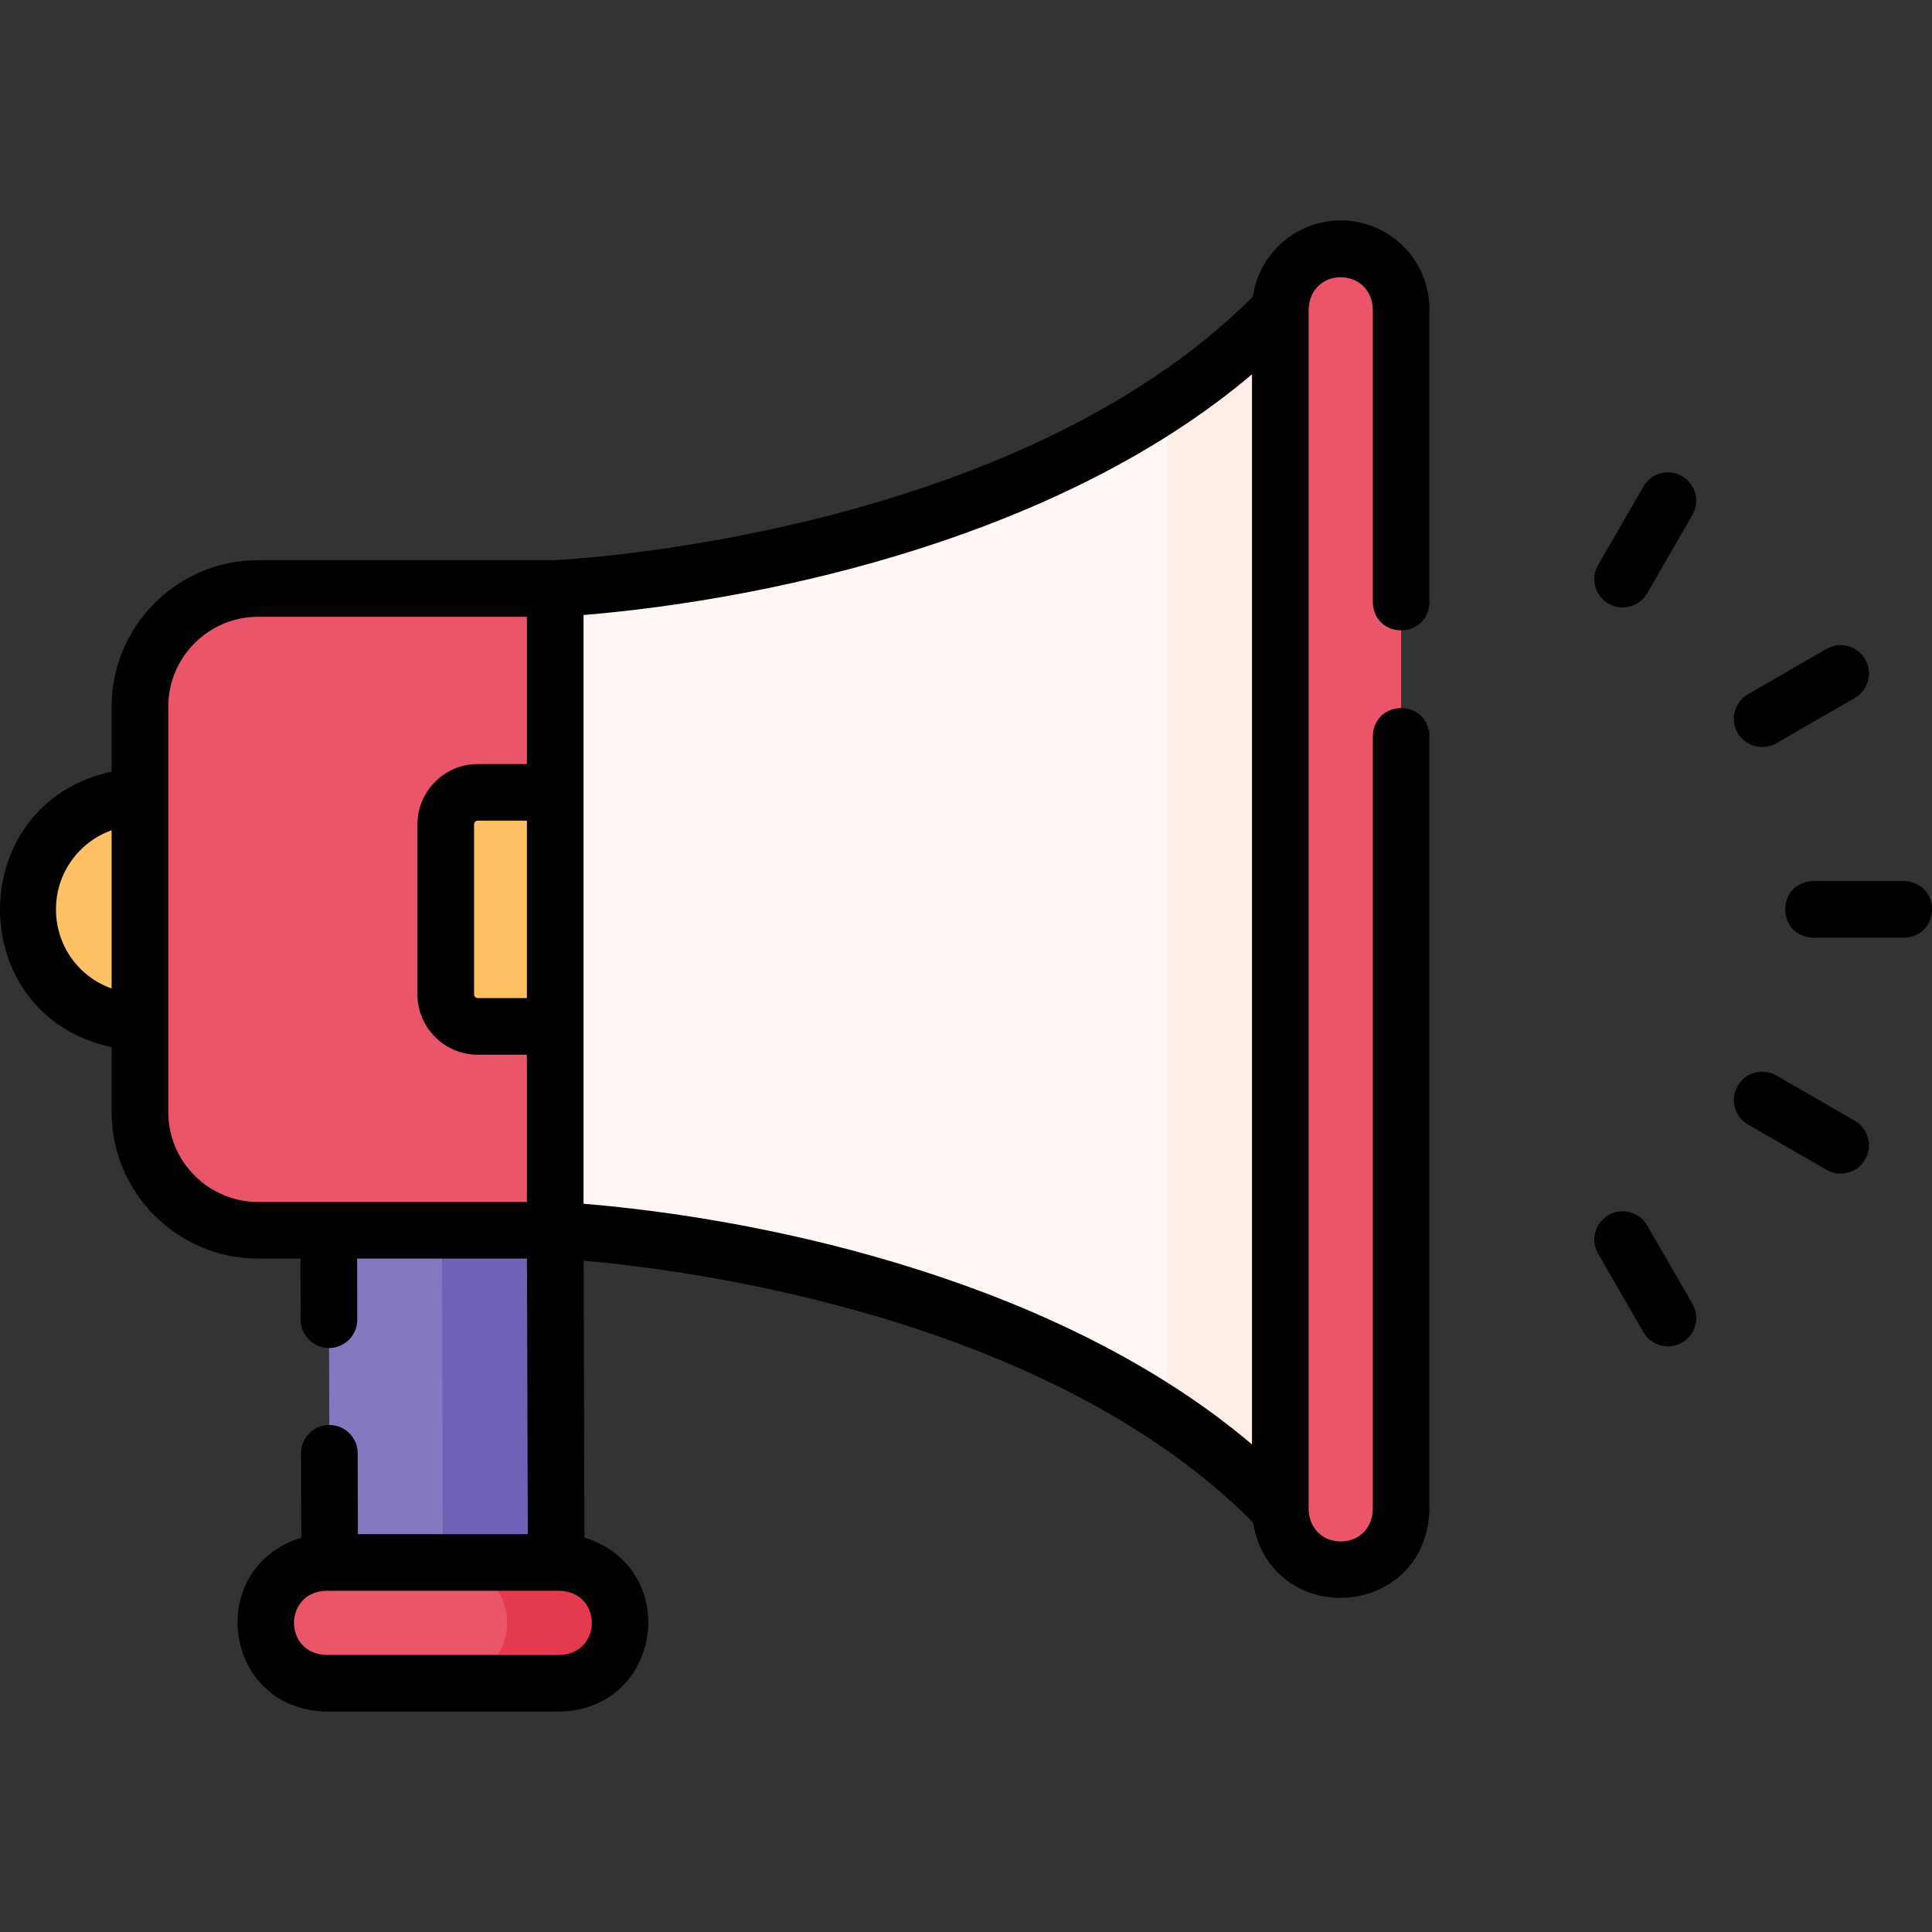 <svg id="Layer_1" enable-background="new 0 0 511.774 511.774" height="512" viewBox="0 0 511.774 511.774" width="512" xmlns="http://www.w3.org/2000/svg"><rect x="0" y="0" width="511.774" height="511.774" fill="#333333" stroke="none"/><g><circle cx="37.073" cy="240.887" fill="#fec165" r="29.744"/><path d="m355.15 415.887c-8.837 0-16-7.163-16-16v-318c0-8.837 7.163-16 16-16 8.837 0 16 7.163 16 16v318c0 8.837-7.164 16-16 16z" fill="#eb5569"/><path d="m147.073 325.887h-78.693c-17.291 0-31.308-14.017-31.308-31.308v-107.384c0-17.291 14.017-31.308 31.308-31.308h78.692v170z" fill="#eb5569"/><path d="m339.145 81.887v318c-66.46-69-192.07-74-192.07-74v-170s125.61-5 192.07-74z" fill="#fff7f3"/><path d="m309.145 106.669v268.436c10.785 7.175 20.944 15.38 30 24.782v-318c-9.056 9.402-19.215 17.608-30 24.782z" fill="#ffeee7"/><path d="m147.075 271.887h-20.508c-4.69 0-8.492-3.802-8.492-8.492v-45.015c0-4.69 3.802-8.492 8.492-8.492h20.508z" fill="#fec165"/><path d="m147.329 413.887h-60l-.254-88h60z" fill="#8379c1"/><path d="m147.075 325.887h-30l.254 88h30z" fill="#6e61b6"/><path d="m148.329 445.887h-62c-8.837 0-16-7.163-16-16 0-8.837 7.163-16 16-16h62c8.837 0 16 7.163 16 16 0 8.837-7.163 16-16 16z" fill="#eb5569"/><path d="m148.329 413.887h-30c8.836 0 16 7.163 16 16 0 8.837-7.164 16-16 16h30c8.836 0 16-7.163 16-16 0-8.836-7.164-16-16-16z" fill="#e53950"/><g><path d="m355.149 58.387c-11.826 0-21.635 8.782-23.26 20.167-63.146 63.312-180.571 69.623-184.985 69.833h-78.523c-21.399 0-38.809 17.409-38.809 38.808v17.207c-39.432 8.49-39.428 64.591 0 72.973v17.204c0 21.398 17.409 38.808 38.809 38.808h11.216l.047 16.214c.012 4.135 3.367 7.479 7.5 7.479h.021c4.143-.012 7.49-3.379 7.479-7.521l-.047-16.171h45l.211 73h-45l-.062-21.444c-.012-4.135-3.367-7.479-7.5-7.479h-.021c-4.143.012-7.49 3.379-7.479 7.521l.064 22.328c-25.79 8.024-20.774 45.408 6.519 46.073h62c27.336-.675 32.289-38.106 6.481-46.084l-.211-73.359c27.75 2.434 122.757 14.598 177.291 69.276 4.921 28.565 45.86 25.826 46.76-3.333v-204.871c-.344-9.931-14.66-9.923-15 0v204.872c-.429 11.264-16.575 11.255-17 0v-318c.429-11.264 16.575-11.255 17 0v77.641c.344 9.931 14.66 9.923 15 0v-77.642c-.001-12.958-10.543-23.5-23.501-23.5zm-215.577 206h-13.005c-.547 0-.992-.445-.992-.992v-45.016c0-.547.445-.992.992-.992h13.005zm-124.743-23.5c0-9.655 6.106-17.88 14.743-20.952v41.905c-8.648-3.054-14.743-11.24-14.743-20.953zm53.552 77.5c-13.128 0-23.809-10.68-23.809-23.808v-107.384c0-13.127 10.681-23.808 23.809-23.808h71.191v39h-13.005c-8.818 0-15.992 7.174-15.992 15.992v45.016c0 8.818 7.174 15.992 15.992 15.992h13.005v39zm79.948 120h-62c-11.264-.429-11.255-16.575 0-17h62c11.264.429 11.255 16.575 0 17zm183.316-55.764c-50.134-42.508-126.065-59.523-177.069-63.761v-155.949c51.114-4.273 126.83-21.216 177.069-63.761z"/><path d="m504.329 233.387h-24c-9.931.344-9.923 14.66 0 15h24c9.931-.344 9.923-14.659 0-15z"/><path d="m466.805 197.889c1.272 0 2.562-.324 3.743-1.006l20.784-12c3.587-2.071 4.816-6.658 2.745-10.245s-6.66-4.816-10.245-2.745l-20.784 12c-3.587 2.071-4.816 6.658-2.745 10.245 1.389 2.405 3.91 3.751 6.502 3.751z"/><path d="m445.579 126.139c-3.59-2.072-8.176-.842-10.245 2.745l-12 20.785c-2.071 3.587-.842 8.174 2.745 10.245 3.524 2.053 8.162.875 10.245-2.745l12-20.785c2.071-3.588.842-8.175-2.745-10.245z"/><path d="m436.324 324.606c-2.07-3.587-6.659-4.816-10.245-2.745-3.587 2.071-4.816 6.658-2.745 10.245l12 20.785c2.082 3.62 6.722 4.798 10.245 2.745 3.587-2.071 4.816-6.658 2.745-10.245z"/><path d="m491.332 296.892-20.784-12c-3.586-2.071-8.175-.843-10.245 2.745-2.071 3.587-.842 8.174 2.745 10.245l20.784 12c3.523 2.053 8.163.875 10.245-2.745 2.071-3.587.842-8.174-2.745-10.245z"/></g></g></svg>